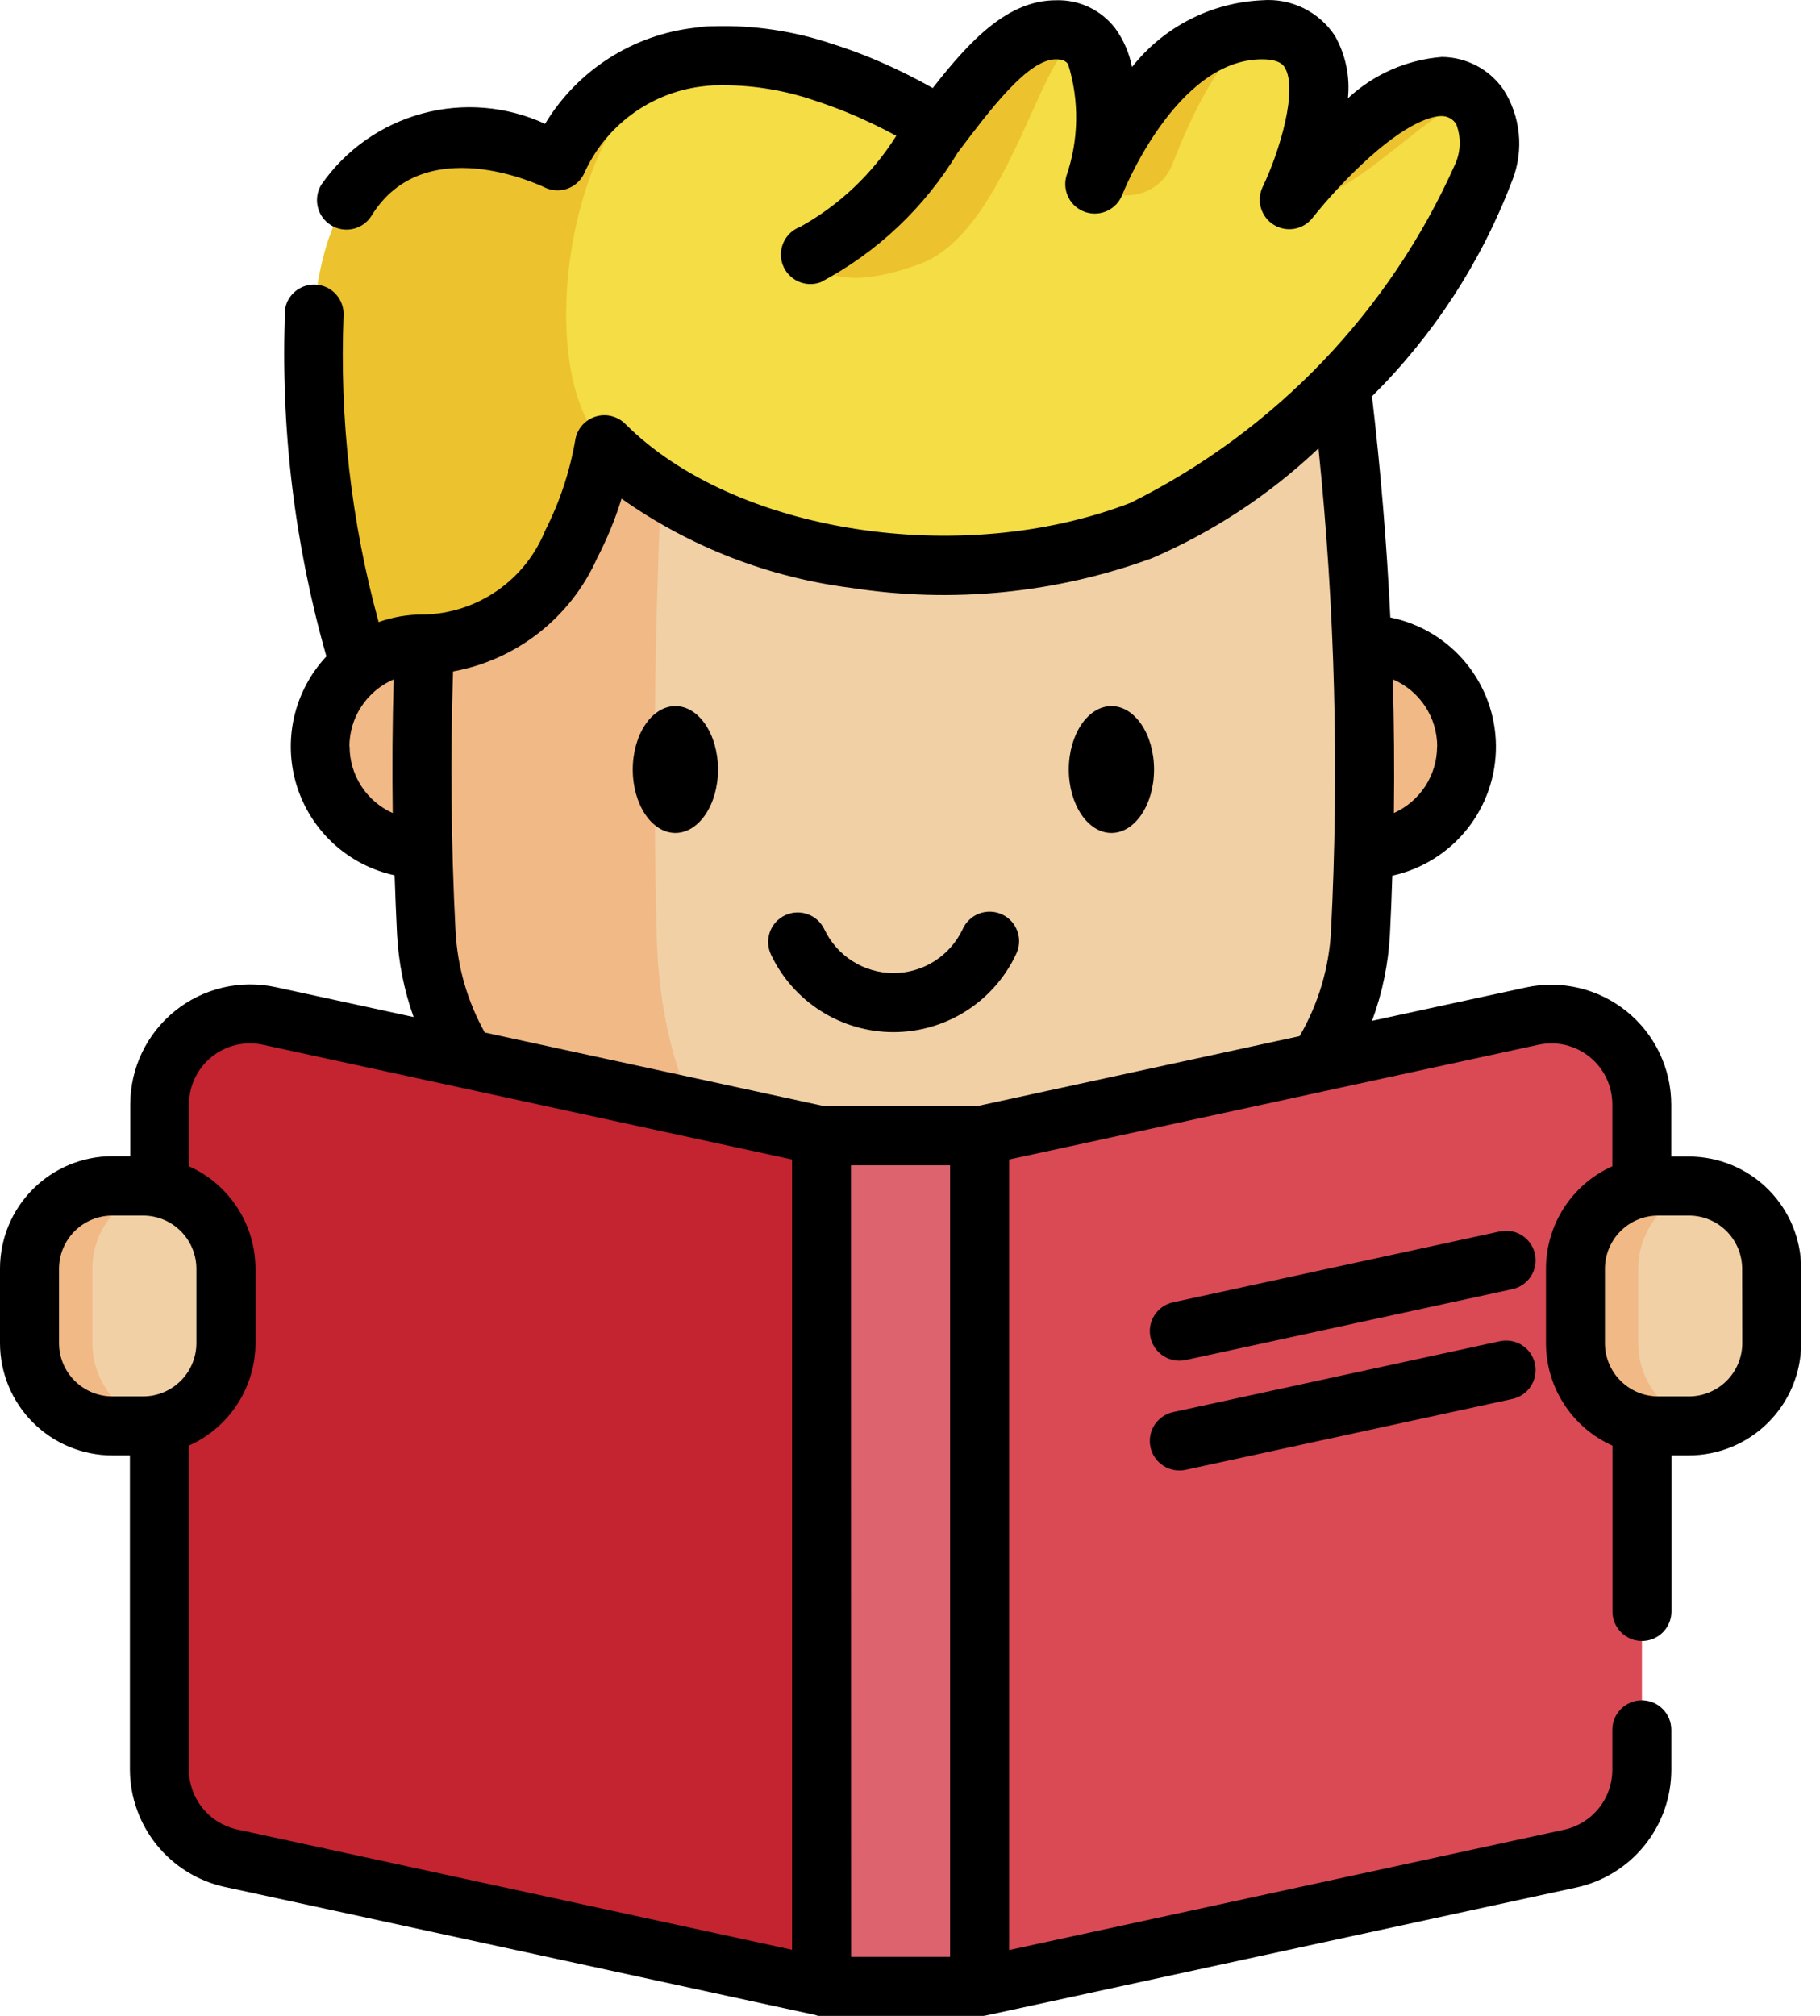 <svg width="56" height="62" viewBox="0 0 56 62" fill="none" xmlns="http://www.w3.org/2000/svg">
<path d="M41.95 26.107H41.97C42.792 26.086 43.573 25.745 44.147 25.157C44.721 24.568 45.042 23.778 45.042 22.956C45.042 22.134 44.721 21.345 44.147 20.756C43.573 20.167 42.792 19.826 41.97 19.806H12.996C12.174 19.826 11.393 20.167 10.819 20.756C10.245 21.345 9.924 22.134 9.924 22.956C9.924 23.778 10.245 24.568 10.819 25.157C11.393 25.745 12.174 26.086 12.996 26.107H13.016" fill="#F1B986"/>
<path d="M41.239 11.578C32.096 10.689 22.889 10.689 13.746 11.578C13.037 17.246 12.826 22.966 13.118 28.671C13.221 30.672 14.064 32.563 15.483 33.976C16.903 35.389 18.798 36.224 20.799 36.316C25.263 36.527 29.729 36.527 34.198 36.316C36.199 36.224 38.094 35.389 39.514 33.976C40.933 32.563 41.776 30.672 41.879 28.671C42.167 22.966 41.953 17.246 41.239 11.578Z" fill="#F1D0A5"/>
<path d="M13.742 11.583C18.323 11.139 22.905 10.917 27.488 10.917C25.152 10.918 22.821 11.143 20.527 11.589C20.166 17.341 20.06 23.094 20.209 28.847C20.307 32.632 21.689 35.72 23.505 36.424C22.601 36.4 21.697 36.366 20.793 36.322C18.792 36.229 16.897 35.395 15.477 33.982C14.057 32.568 13.214 30.677 13.112 28.677C12.821 22.971 13.032 17.251 13.742 11.583Z" fill="#F1B986"/>
<path d="M35.121 16.314C29.854 18.35 22.371 17.452 18.602 13.681C18.602 13.681 17.706 19.804 13.066 19.804L11.043 20.484C5.643 -0.725 17.164 4.942 17.164 4.942C17.549 4.081 18.15 3.334 18.909 2.774C19.667 2.213 20.557 1.858 21.493 1.742C21.639 1.724 21.785 1.71 21.931 1.702H21.967C23.122 1.667 24.273 1.841 25.367 2.214C25.733 2.332 26.083 2.462 26.411 2.596C27.273 2.948 28.102 3.374 28.89 3.87L28.93 3.898C30.116 2.328 31.248 0.898 32.492 0.898C32.703 0.887 32.913 0.928 33.105 1.016C33.296 1.105 33.463 1.238 33.592 1.406C34.489 2.582 33.752 5.406 33.692 5.634V5.618C33.852 5.218 35.633 0.898 38.829 0.898C39.012 0.896 39.194 0.914 39.373 0.952C41.755 1.478 39.891 5.646 39.685 6.086V6.098L39.675 6.12C39.777 5.99 43.766 0.92 45.538 3.248C47.324 5.63 40.385 14.285 35.121 16.314Z" fill="#F4DD45"/>
<path d="M45.536 3.269C44.64 2.373 41.536 6.601 39.67 6.143L39.684 6.117L39.674 6.139C39.768 6.011 43.768 0.946 45.536 3.269Z" fill="#ECC32E"/>
<path d="M39.375 0.97C38.029 0.664 36.775 3.228 36.075 5.048C35.995 5.254 35.87 5.44 35.71 5.593C35.55 5.746 35.358 5.862 35.148 5.932C34.938 6.002 34.715 6.025 34.495 6C34.275 5.974 34.064 5.9 33.876 5.784L33.675 5.664V5.652V5.636C33.836 5.236 35.617 0.916 38.813 0.916C39.002 0.913 39.19 0.931 39.375 0.97Z" fill="#ECC32E"/>
<path d="M21.493 1.754C17.64 2.434 16.184 11.269 18.601 13.686C18.601 13.686 17.706 19.81 13.066 19.81L11.042 20.489C5.643 -0.72 17.163 4.947 17.163 4.947C17.55 4.088 18.151 3.342 18.91 2.783C19.668 2.224 20.558 1.869 21.493 1.754Z" fill="#ECC32E"/>
<path d="M33.588 1.424C32.234 0.07 31.33 7.023 28.282 8.127C25.235 9.231 24.949 7.817 24.949 7.817C26.588 6.875 27.958 5.528 28.928 3.905L29.038 3.76L29.178 3.574C30.274 2.142 31.332 0.916 32.488 0.916C32.699 0.905 32.909 0.945 33.101 1.034C33.292 1.122 33.459 1.256 33.588 1.424Z" fill="#ECC32E"/>
<path d="M50.521 33.963V54.431C50.521 55.067 50.302 55.684 49.902 56.179C49.502 56.674 48.944 57.017 48.321 57.15L30.142 61.09H27.8V34.929H30.146L47.144 31.246C47.55 31.157 47.971 31.16 48.376 31.256C48.78 31.351 49.158 31.536 49.483 31.797C49.806 32.057 50.068 32.387 50.248 32.762C50.427 33.137 50.521 33.548 50.521 33.963Z" fill="#DA4A54"/>
<path d="M27.8 34.93V61.093H25.279L7.099 57.154C6.477 57.02 5.919 56.677 5.519 56.182C5.118 55.688 4.9 55.07 4.899 54.434V33.965C4.899 33.549 4.992 33.139 5.172 32.764C5.351 32.389 5.612 32.059 5.936 31.798C6.259 31.537 6.637 31.352 7.042 31.256C7.446 31.161 7.867 31.157 8.273 31.245L25.27 34.928L27.8 34.93Z" fill="#C32430"/>
<path d="M25.274 61.087V34.929H30.142V61.087" fill="#DD636E"/>
<path d="M4.405 43.855H3.453C3.119 43.855 2.788 43.789 2.479 43.661C2.17 43.533 1.889 43.345 1.653 43.109C1.417 42.873 1.229 42.592 1.101 42.283C0.973 41.974 0.907 41.643 0.907 41.309V39.023C0.907 38.348 1.176 37.7 1.653 37.223C2.13 36.746 2.778 36.477 3.453 36.477H4.405C5.08 36.477 5.728 36.746 6.205 37.223C6.682 37.7 6.951 38.348 6.951 39.023V41.309C6.951 41.643 6.885 41.974 6.757 42.283C6.629 42.592 6.441 42.873 6.205 43.109C5.969 43.345 5.688 43.533 5.379 43.661C5.07 43.789 4.739 43.855 4.405 43.855Z" fill="#F1D0A5"/>
<path d="M4.895 43.807C4.734 43.839 4.57 43.855 4.405 43.855H3.451C3.117 43.855 2.786 43.789 2.477 43.661C2.168 43.533 1.888 43.345 1.651 43.109C1.415 42.873 1.227 42.592 1.099 42.283C0.971 41.974 0.906 41.643 0.906 41.309V39.025C0.906 38.35 1.174 37.703 1.651 37.225C2.129 36.748 2.776 36.48 3.451 36.48H4.405C4.57 36.479 4.734 36.495 4.895 36.528C4.316 36.641 3.795 36.952 3.42 37.408C3.046 37.864 2.841 38.435 2.841 39.025V41.309C2.841 41.899 3.046 42.47 3.421 42.926C3.795 43.381 4.316 43.693 4.895 43.807Z" fill="#F1B986"/>
<path d="M51.971 43.855H51.019C50.685 43.855 50.354 43.789 50.045 43.661C49.736 43.533 49.456 43.345 49.219 43.109C48.983 42.873 48.795 42.592 48.667 42.283C48.539 41.974 48.474 41.643 48.474 41.309V39.023C48.474 38.348 48.742 37.7 49.219 37.223C49.697 36.746 50.344 36.477 51.019 36.477H51.971C52.646 36.477 53.294 36.746 53.771 37.223C54.249 37.7 54.517 38.348 54.517 39.023V41.309C54.517 41.643 54.451 41.974 54.323 42.283C54.195 42.592 54.008 42.873 53.771 43.109C53.535 43.345 53.254 43.533 52.945 43.661C52.636 43.789 52.306 43.855 51.971 43.855Z" fill="#F1D0A5"/>
<path d="M52.461 43.807C52.299 43.839 52.135 43.855 51.971 43.855H51.017C50.683 43.855 50.352 43.789 50.043 43.661C49.734 43.533 49.453 43.345 49.217 43.109C48.98 42.873 48.793 42.592 48.665 42.283C48.537 41.974 48.471 41.643 48.471 41.309V39.025C48.471 38.35 48.739 37.703 49.217 37.225C49.694 36.748 50.342 36.48 51.017 36.48H51.971C52.135 36.479 52.299 36.495 52.461 36.528C51.882 36.641 51.361 36.952 50.986 37.408C50.611 37.864 50.407 38.435 50.407 39.025V41.309C50.407 41.899 50.611 42.47 50.986 42.926C51.361 43.382 51.882 43.693 52.461 43.807Z" fill="#F1B986"/>
<path d="M31.258 29.36C31.313 29.252 31.346 29.134 31.355 29.013C31.364 28.892 31.349 28.77 31.309 28.655C31.27 28.54 31.209 28.434 31.128 28.343C31.047 28.252 30.949 28.179 30.839 28.127C30.729 28.075 30.61 28.045 30.489 28.04C30.367 28.035 30.246 28.054 30.132 28.096C30.018 28.139 29.914 28.204 29.826 28.287C29.738 28.371 29.667 28.471 29.618 28.583C29.427 28.985 29.126 29.325 28.75 29.563C28.373 29.802 27.937 29.928 27.491 29.928C27.046 29.928 26.61 29.802 26.233 29.563C25.857 29.325 25.556 28.985 25.365 28.583C25.314 28.475 25.242 28.378 25.154 28.298C25.065 28.218 24.962 28.156 24.849 28.116C24.737 28.076 24.618 28.058 24.499 28.064C24.38 28.07 24.263 28.1 24.155 28.151C24.047 28.202 23.95 28.274 23.87 28.362C23.79 28.451 23.729 28.554 23.688 28.666C23.648 28.779 23.631 28.898 23.637 29.017C23.643 29.136 23.672 29.253 23.723 29.36C24.061 30.074 24.595 30.676 25.262 31.098C25.928 31.52 26.701 31.744 27.491 31.744C28.28 31.744 29.053 31.52 29.72 31.098C30.387 30.676 30.92 30.074 31.258 29.36Z" fill="black"/>
<path d="M20.781 25.619C21.506 25.619 22.093 24.745 22.093 23.668C22.093 22.59 21.506 21.716 20.781 21.716C20.057 21.716 19.47 22.59 19.47 23.668C19.47 24.745 20.057 25.619 20.781 25.619Z" fill="black"/>
<path d="M34.198 25.619C34.922 25.619 35.509 24.745 35.509 23.668C35.509 22.59 34.922 21.716 34.198 21.716C33.473 21.716 32.886 22.59 32.886 23.668C32.886 24.745 33.473 25.619 34.198 25.619Z" fill="black"/>
<path d="M47.23 38.569C47.205 38.452 47.157 38.342 47.089 38.244C47.021 38.146 46.934 38.062 46.834 37.997C46.734 37.933 46.622 37.888 46.504 37.867C46.387 37.846 46.266 37.848 46.15 37.873L36.095 40.053C35.86 40.104 35.654 40.246 35.523 40.449C35.393 40.651 35.348 40.897 35.399 41.133C35.45 41.368 35.593 41.574 35.795 41.704C35.998 41.835 36.244 41.88 36.479 41.829L46.534 39.649C46.65 39.624 46.761 39.576 46.859 39.508C46.957 39.44 47.041 39.353 47.106 39.253C47.17 39.153 47.214 39.041 47.236 38.923C47.257 38.806 47.255 38.686 47.23 38.569Z" fill="black"/>
<path d="M46.15 41.25L36.095 43.43C35.978 43.455 35.868 43.503 35.77 43.571C35.672 43.639 35.588 43.725 35.523 43.825C35.459 43.926 35.415 44.038 35.393 44.155C35.372 44.273 35.374 44.393 35.399 44.51C35.424 44.626 35.472 44.737 35.54 44.835C35.608 44.933 35.695 45.017 35.795 45.081C35.895 45.146 36.007 45.19 36.125 45.211C36.242 45.233 36.362 45.231 36.479 45.206L46.534 43.026C46.769 42.975 46.975 42.833 47.105 42.63C47.236 42.428 47.281 42.181 47.23 41.946C47.179 41.71 47.036 41.505 46.834 41.374C46.631 41.244 46.385 41.199 46.15 41.25Z" fill="black"/>
<path d="M51.967 35.569H51.423V33.97C51.422 33.419 51.298 32.876 51.059 32.38C50.821 31.884 50.475 31.447 50.046 31.102C49.617 30.757 49.117 30.512 48.581 30.385C48.045 30.259 47.488 30.253 46.95 30.37L42.217 31.396C42.534 30.541 42.719 29.643 42.767 28.732C42.797 28.134 42.822 27.534 42.84 26.933C43.749 26.733 44.562 26.227 45.143 25.499C45.723 24.772 46.036 23.867 46.029 22.936C46.022 22.005 45.695 21.105 45.103 20.387C44.511 19.668 43.691 19.175 42.779 18.99C42.669 16.715 42.481 14.449 42.215 12.19C44.113 10.308 45.586 8.041 46.534 5.541C46.713 5.086 46.78 4.594 46.731 4.107C46.682 3.621 46.518 3.152 46.252 2.742C46.039 2.439 45.758 2.191 45.43 2.019C45.102 1.847 44.738 1.755 44.368 1.752C43.288 1.836 42.268 2.284 41.475 3.022C41.544 2.356 41.404 1.685 41.075 1.102C40.833 0.735 40.497 0.44 40.103 0.248C39.708 0.055 39.269 -0.027 38.831 0.008C38.056 0.043 37.297 0.244 36.607 0.599C35.917 0.953 35.311 1.452 34.831 2.062C34.748 1.634 34.573 1.229 34.318 0.876C34.104 0.595 33.827 0.37 33.508 0.219C33.19 0.068 32.84 -0.004 32.488 0.008C31.016 0.008 29.856 1.228 28.7 2.708C28.07 2.353 27.419 2.037 26.75 1.762C26.391 1.616 26.019 1.48 25.643 1.362C24.446 0.954 23.185 0.766 21.921 0.808H21.881C21.713 0.808 21.549 0.832 21.379 0.854C20.436 0.961 19.531 1.283 18.732 1.795C17.933 2.307 17.263 2.995 16.772 3.808C15.588 3.262 14.249 3.15 12.991 3.492C11.732 3.834 10.634 4.607 9.889 5.677C9.826 5.779 9.784 5.892 9.765 6.009C9.746 6.127 9.75 6.247 9.778 6.364C9.805 6.48 9.855 6.589 9.925 6.686C9.995 6.782 10.083 6.864 10.185 6.927C10.286 6.99 10.399 7.032 10.517 7.051C10.634 7.07 10.755 7.065 10.871 7.038C10.987 7.011 11.097 6.96 11.193 6.891C11.29 6.821 11.372 6.733 11.434 6.631C13.054 4.006 16.61 5.693 16.76 5.765C16.973 5.868 17.217 5.883 17.441 5.809C17.665 5.734 17.851 5.575 17.96 5.365C18.279 4.638 18.782 4.006 19.419 3.531C20.057 3.056 20.806 2.755 21.595 2.658C21.719 2.642 21.839 2.632 21.963 2.624H22.021C23.058 2.597 24.092 2.756 25.073 3.094C25.403 3.202 25.733 3.322 26.053 3.452C26.574 3.666 27.083 3.908 27.578 4.177C26.844 5.345 25.827 6.308 24.621 6.977C24.395 7.061 24.211 7.231 24.111 7.449C24.01 7.668 24 7.918 24.084 8.144C24.167 8.37 24.337 8.553 24.556 8.654C24.775 8.755 25.025 8.764 25.251 8.681C26.993 7.759 28.452 6.38 29.47 4.691C30.484 3.348 31.634 1.824 32.488 1.824C32.732 1.824 32.81 1.902 32.866 1.974C33.215 3.1 33.195 4.307 32.81 5.421C32.748 5.646 32.775 5.886 32.886 6.092C32.996 6.297 33.181 6.452 33.403 6.525C33.625 6.597 33.866 6.582 34.076 6.481C34.287 6.381 34.45 6.203 34.533 5.985C34.55 5.943 36.181 1.824 38.831 1.824C39.371 1.824 39.489 2.008 39.527 2.07C39.949 2.738 39.373 4.669 38.851 5.749C38.754 5.951 38.735 6.182 38.798 6.396C38.861 6.611 39.001 6.795 39.191 6.913C39.381 7.031 39.608 7.075 39.828 7.036C40.049 6.997 40.247 6.877 40.385 6.701C40.851 6.12 41.356 5.572 41.897 5.059C43.324 3.716 44.096 3.57 44.352 3.57C44.444 3.568 44.534 3.591 44.614 3.635C44.694 3.679 44.761 3.743 44.808 3.822C44.957 4.209 44.949 4.639 44.786 5.021C42.772 9.561 39.235 13.254 34.788 15.464C29.568 17.48 22.589 16.392 19.238 13.036C19.119 12.918 18.969 12.834 18.805 12.795C18.641 12.756 18.47 12.764 18.311 12.817C18.151 12.87 18.009 12.966 17.901 13.095C17.793 13.223 17.722 13.38 17.698 13.546C17.53 14.513 17.218 15.45 16.772 16.324C16.471 17.067 15.961 17.705 15.303 18.163C14.646 18.62 13.869 18.876 13.068 18.9H13C12.54 18.899 12.084 18.978 11.65 19.131C10.805 16.049 10.441 12.854 10.573 9.661C10.573 9.435 10.488 9.217 10.336 9.05C10.184 8.882 9.975 8.778 9.75 8.757C9.525 8.735 9.3 8.799 9.119 8.935C8.939 9.07 8.815 9.269 8.773 9.491C8.624 13.101 9.053 16.712 10.043 20.187C9.553 20.711 9.21 21.355 9.05 22.054C8.89 22.753 8.918 23.482 9.131 24.166C9.345 24.851 9.736 25.467 10.265 25.951C10.794 26.435 11.442 26.77 12.142 26.922C12.162 27.523 12.187 28.122 12.216 28.722C12.261 29.595 12.433 30.457 12.726 31.28L8.481 30.36C7.943 30.244 7.386 30.249 6.85 30.375C6.314 30.502 5.814 30.747 5.385 31.092C4.956 31.437 4.61 31.873 4.371 32.37C4.133 32.866 4.009 33.409 4.007 33.96V35.559H3.454C2.538 35.56 1.66 35.925 1.013 36.572C0.365 37.22 0.001 38.097 5.20927e-06 39.013V41.299C-0.001 41.753 0.088 42.203 0.261 42.623C0.434 43.043 0.688 43.424 1.009 43.746C1.33 44.068 1.711 44.323 2.13 44.497C2.55 44.672 2.999 44.762 3.454 44.762H3.997V54.433C4.003 55.274 4.294 56.088 4.822 56.742C5.351 57.396 6.086 57.851 6.907 58.032L25.087 61.972L25.171 62H25.189H25.281H30.15H30.242H30.26L30.336 61.988L48.516 58.048C49.337 57.867 50.072 57.412 50.6 56.758C51.129 56.104 51.42 55.29 51.425 54.449V53.201C51.425 52.96 51.33 52.729 51.159 52.559C50.989 52.389 50.758 52.293 50.517 52.293C50.277 52.293 50.046 52.389 49.876 52.559C49.705 52.729 49.61 52.96 49.61 53.201V54.439C49.608 54.867 49.461 55.282 49.192 55.615C48.924 55.948 48.55 56.18 48.132 56.273L31.052 59.974V35.661L47.338 32.132C47.611 32.073 47.895 32.076 48.167 32.14C48.439 32.205 48.693 32.33 48.911 32.505C49.129 32.681 49.305 32.903 49.426 33.155C49.547 33.408 49.609 33.684 49.61 33.964V35.869C49.002 36.142 48.485 36.585 48.123 37.145C47.761 37.704 47.568 38.356 47.568 39.023V41.309C47.568 41.976 47.762 42.628 48.125 43.188C48.488 43.747 49.005 44.19 49.614 44.462V49.562C49.614 49.802 49.709 50.033 49.88 50.204C50.05 50.374 50.281 50.469 50.522 50.469C50.762 50.469 50.993 50.374 51.163 50.204C51.334 50.033 51.429 49.802 51.429 49.562V44.762H51.967C52.883 44.761 53.761 44.397 54.408 43.749C55.056 43.102 55.42 42.224 55.421 41.309V39.023C55.42 38.107 55.056 37.23 54.408 36.582C53.761 35.935 52.883 35.571 51.967 35.569ZM44.218 22.959C44.218 23.392 44.092 23.816 43.856 24.178C43.62 24.541 43.284 24.828 42.889 25.005C42.906 23.636 42.895 22.265 42.856 20.893C43.261 21.066 43.606 21.353 43.849 21.72C44.092 22.087 44.222 22.517 44.222 22.957L44.218 22.959ZM10.751 22.959C10.751 22.519 10.88 22.089 11.123 21.723C11.365 21.356 11.71 21.068 12.114 20.895C12.074 22.263 12.066 23.637 12.084 25.007C11.689 24.83 11.353 24.542 11.117 24.178C10.882 23.815 10.756 23.39 10.757 22.957L10.751 22.959ZM14.016 28.628C13.88 25.991 13.854 23.311 13.94 20.651C14.906 20.475 15.815 20.065 16.587 19.458C17.359 18.851 17.972 18.065 18.372 17.168C18.677 16.581 18.929 15.968 19.125 15.336C21.214 16.813 23.633 17.755 26.171 18.078C29.291 18.565 32.485 18.251 35.451 17.166C37.342 16.349 39.074 15.207 40.569 13.79C41.077 18.718 41.206 23.678 40.955 28.626C40.895 29.768 40.564 30.878 39.989 31.866L30.05 34.022H25.371L14.916 31.756C14.38 30.796 14.072 29.725 14.016 28.626V28.628ZM26.183 35.839H29.234V60.184H26.189L26.183 35.839ZM1.816 41.309V39.023C1.816 38.589 1.989 38.172 2.296 37.865C2.603 37.558 3.019 37.386 3.454 37.385H4.405C4.84 37.386 5.256 37.558 5.563 37.865C5.87 38.172 6.043 38.589 6.043 39.023V41.309C6.043 41.743 5.87 42.159 5.563 42.466C5.256 42.773 4.84 42.946 4.405 42.947H3.454C3.019 42.946 2.603 42.773 2.296 42.466C1.989 42.159 1.816 41.743 1.816 41.309ZM5.815 54.433V44.46C6.424 44.188 6.941 43.745 7.304 43.186C7.667 42.626 7.86 41.974 7.861 41.307V39.023C7.86 38.356 7.667 37.703 7.304 37.144C6.941 36.584 6.424 36.142 5.815 35.869V33.964C5.815 33.684 5.878 33.407 5.999 33.155C6.12 32.902 6.296 32.68 6.514 32.504C6.732 32.329 6.987 32.204 7.259 32.139C7.532 32.075 7.815 32.072 8.089 32.132L24.371 35.661V59.966L7.291 56.265C6.873 56.172 6.499 55.94 6.231 55.607C5.962 55.274 5.815 54.859 5.813 54.431L5.815 54.433ZM53.609 41.309C53.608 41.743 53.436 42.159 53.129 42.466C52.822 42.773 52.406 42.946 51.971 42.947H51.019C50.585 42.946 50.169 42.773 49.862 42.466C49.555 42.159 49.382 41.743 49.382 41.309V39.023C49.382 38.589 49.555 38.172 49.862 37.865C50.169 37.558 50.585 37.386 51.019 37.385H51.967C52.401 37.386 52.818 37.558 53.125 37.865C53.432 38.172 53.605 38.589 53.605 39.023L53.609 41.309Z" fill="black"/>
</svg>
